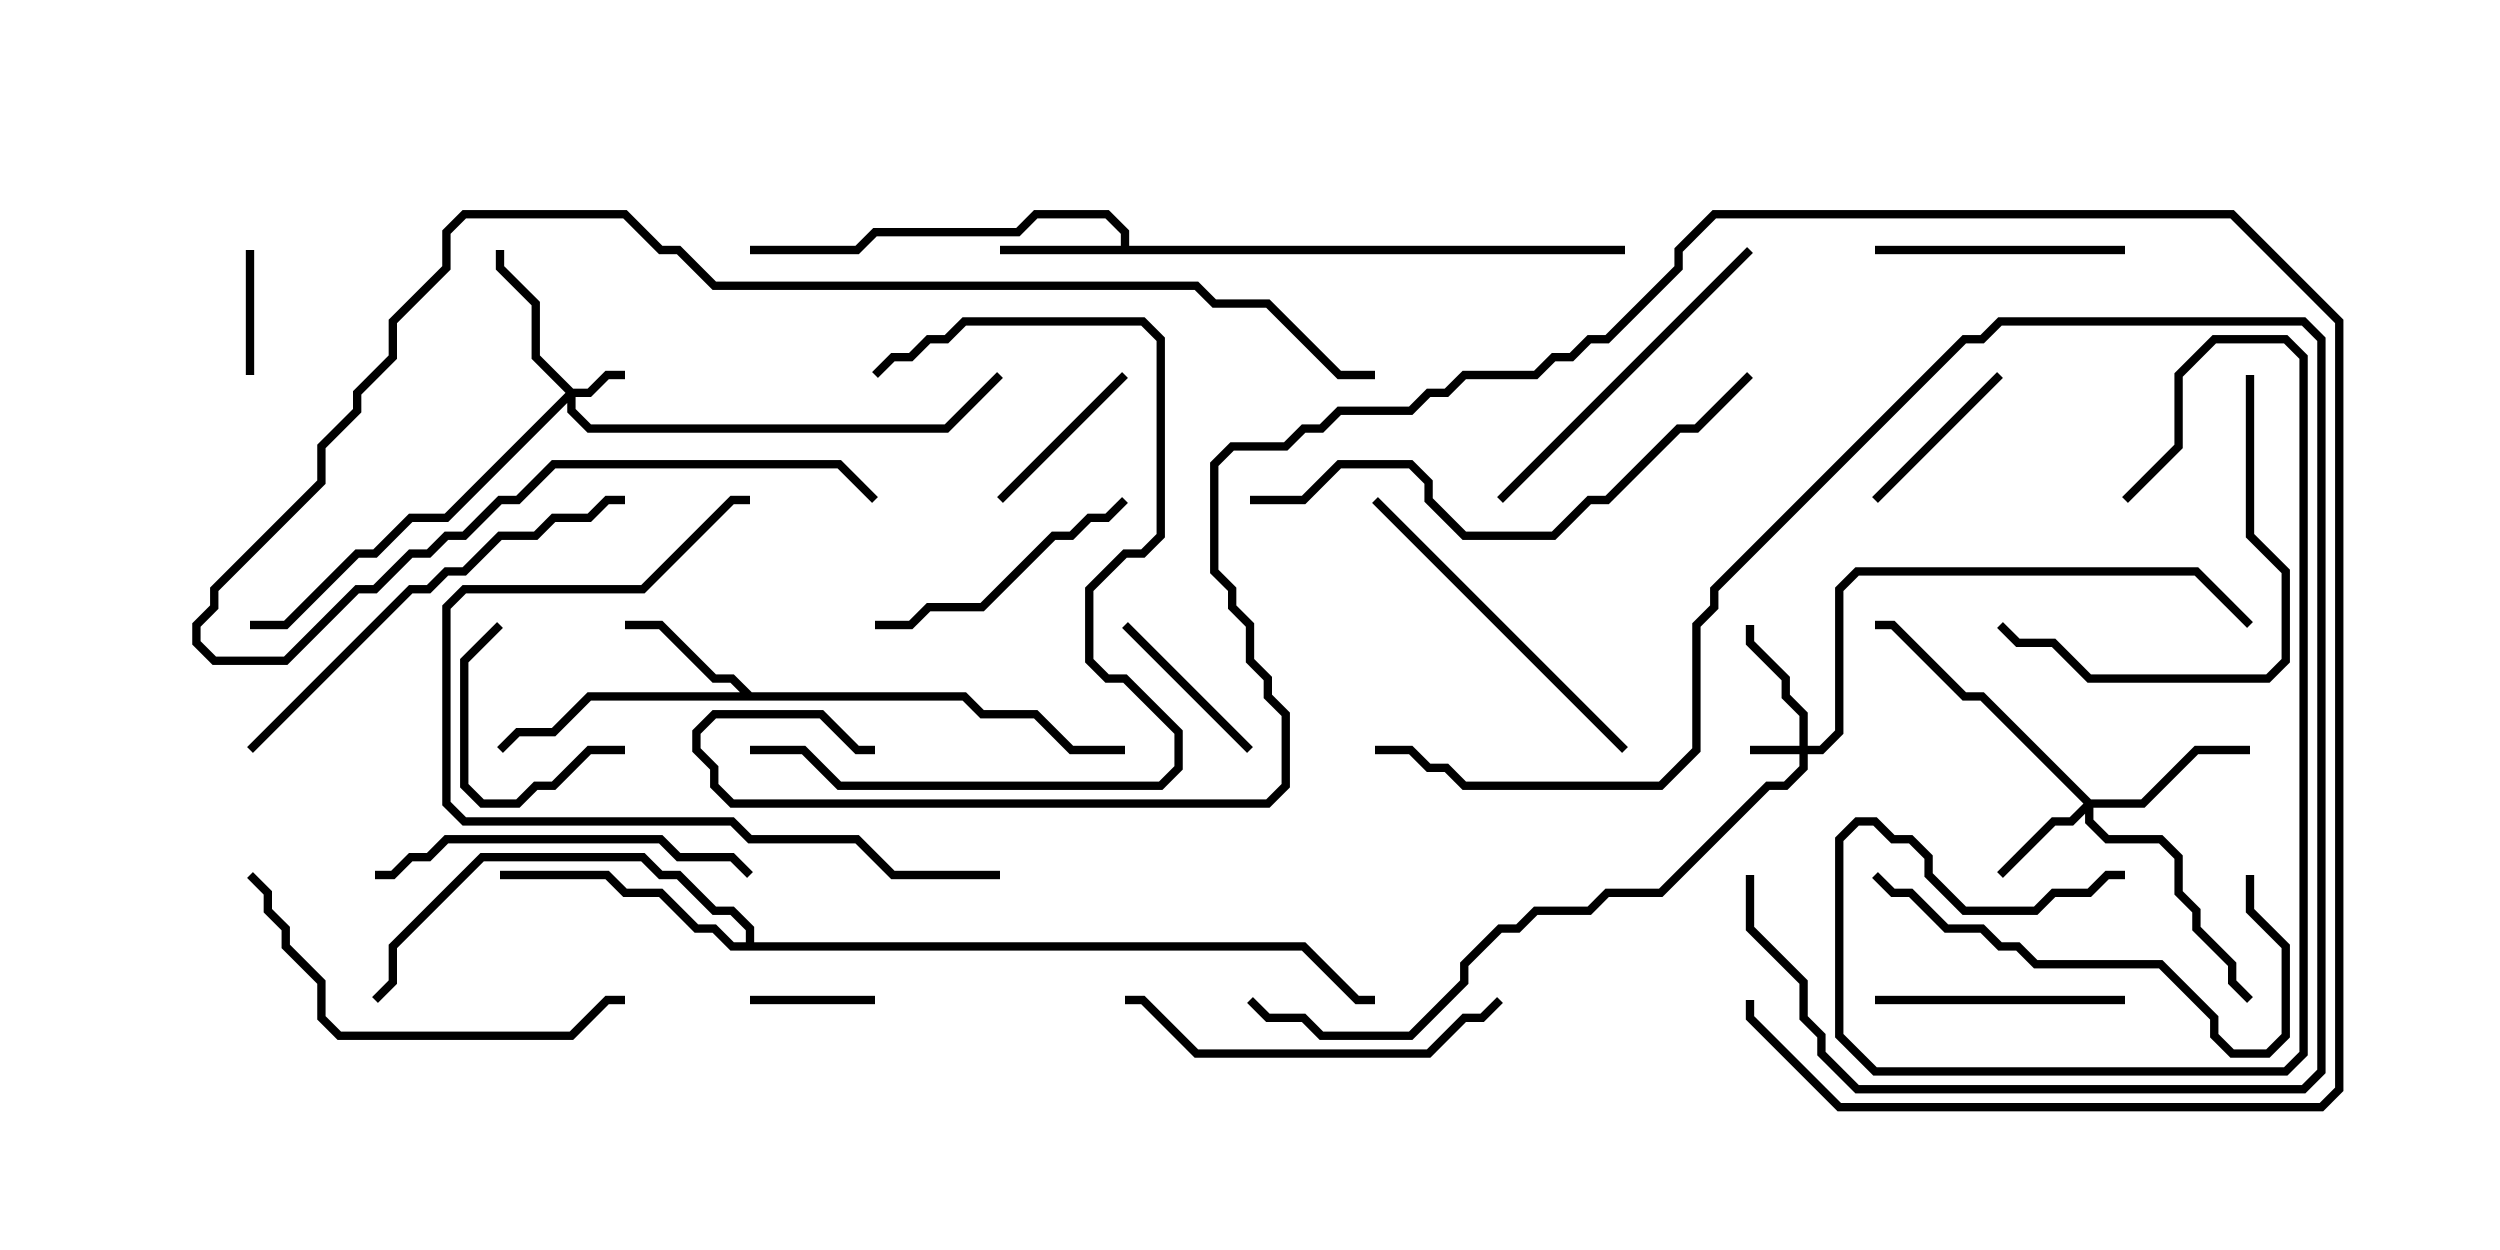 <svg version="1.1" width="30" height="15" xmlns="http://www.w3.org/2000/svg"><path d="M13.45,2.95L13.45,2.806L13.265,2.621L12.449,2.621L12.235,2.836L10.521,2.836L10.306,3.05L9,3.05L9,2.95L10.265,2.95L10.479,2.736L12.194,2.736L12.408,2.521L13.306,2.521L13.55,2.765L13.55,2.95L19.5,2.95L19.5,3.05L12,3.05L12,2.95z" stroke="none"/><path d="M9.021,8.307L11.592,8.307L11.806,8.521L12.449,8.521L12.878,8.95L13.5,8.95L13.5,9.05L12.836,9.05L12.408,8.621L11.765,8.621L11.551,8.407L7.092,8.407L6.664,8.836L6.235,8.836L6.035,9.035L5.965,8.965L6.194,8.736L6.622,8.736L7.051,8.307L8.879,8.307L8.765,8.193L8.551,8.193L7.908,7.55L7.5,7.55L7.5,7.45L7.949,7.45L8.592,8.093L8.806,8.093z" stroke="none"/><path d="M8.95,11.307L8.95,11.164L8.765,10.979L8.551,10.979L8.122,10.55L7.908,10.55L7.694,10.336L5.806,10.336L4.764,11.378L4.764,11.806L4.535,12.035L4.465,11.965L4.664,11.765L4.664,11.336L5.765,10.236L7.735,10.236L7.949,10.45L8.164,10.45L8.592,10.879L8.806,10.879L9.05,11.122L9.05,11.307L15.664,11.307L16.306,11.95L16.5,11.95L16.5,12.05L16.265,12.05L15.622,11.407L8.765,11.407L8.551,11.193L8.336,11.193L7.908,10.764L7.479,10.764L7.265,10.55L6,10.55L6,10.45L7.306,10.45L7.521,10.664L7.949,10.664L8.378,11.093L8.592,11.093L8.806,11.307z" stroke="none"/><path d="M21.593,8.95L21.593,8.592L21.379,8.378L21.379,8.164L20.95,7.735L20.95,7.5L21.05,7.5L21.05,7.694L21.479,8.122L21.479,8.336L21.693,8.551L21.693,8.95L21.836,8.95L22.021,8.765L22.021,7.051L22.265,6.807L26.378,6.807L27.035,7.465L26.965,7.535L26.336,6.907L22.306,6.907L22.121,7.092L22.121,8.806L21.878,9.05L21.693,9.05L21.693,9.235L21.449,9.479L21.235,9.479L19.949,10.764L19.306,10.764L19.092,10.979L18.449,10.979L18.235,11.193L18.021,11.193L17.621,11.592L17.621,11.806L16.949,12.479L15.836,12.479L15.622,12.264L15.194,12.264L14.965,12.035L15.035,11.965L15.235,12.164L15.664,12.164L15.878,12.379L16.908,12.379L17.521,11.765L17.521,11.551L17.979,11.093L18.194,11.093L18.408,10.879L19.051,10.879L19.265,10.664L19.908,10.664L21.194,9.379L21.408,9.379L21.593,9.194L21.593,9.05L21,9.05L21,8.95z" stroke="none"/><path d="M6.878,4.664L7.051,4.664L7.265,4.45L7.5,4.45L7.5,4.55L7.306,4.55L7.092,4.764L6.907,4.764L6.907,4.908L7.092,5.093L11.336,5.093L11.965,4.465L12.035,4.535L11.378,5.193L7.051,5.193L6.807,4.949L6.807,4.835L5.378,6.264L4.949,6.264L4.521,6.693L4.306,6.693L3.449,7.55L3,7.55L3,7.45L3.408,7.45L4.265,6.593L4.479,6.593L4.908,6.164L5.336,6.164L6.786,4.714L6.379,4.306L6.379,3.664L5.95,3.235L5.95,3L6.05,3L6.05,3.194L6.479,3.622L6.479,4.265z" stroke="none"/><path d="M25.092,9.593L25.694,9.593L26.336,8.95L27,8.95L27,9.05L26.378,9.05L25.735,9.693L25.121,9.693L25.121,9.836L25.306,10.021L25.949,10.021L26.193,10.265L26.193,10.694L26.407,10.908L26.407,11.122L26.836,11.551L26.836,11.765L27.035,11.965L26.965,12.035L26.736,11.806L26.736,11.592L26.307,11.164L26.307,10.949L26.093,10.735L26.093,10.306L25.908,10.121L25.265,10.121L25.021,9.878L25.021,9.764L24.878,9.907L24.664,9.907L24.035,10.535L23.965,10.465L24.622,9.807L24.836,9.807L25.001,9.643L23.765,8.407L23.551,8.407L22.694,7.55L22.5,7.55L22.5,7.45L22.735,7.45L23.592,8.307L23.806,8.307z" stroke="none"/><path d="M3.05,4.5L2.95,4.5L2.95,3L3.05,3z" stroke="none"/><path d="M9,12.05L9,11.95L10.5,11.95L10.5,12.05z" stroke="none"/><path d="M5.965,7.465L6.035,7.535L5.621,7.949L5.621,9.408L5.806,9.593L6.194,9.593L6.408,9.379L6.622,9.379L7.051,8.95L7.5,8.95L7.5,9.05L7.092,9.05L6.664,9.479L6.449,9.479L6.235,9.693L5.765,9.693L5.521,9.449L5.521,7.908z" stroke="none"/><path d="M23.965,4.465L24.035,4.535L22.535,6.035L22.465,5.965z" stroke="none"/><path d="M13.465,4.465L13.535,4.535L12.035,6.035L11.965,5.965z" stroke="none"/><path d="M15.035,8.965L14.965,9.035L13.465,7.535L13.535,7.465z" stroke="none"/><path d="M22.5,3.05L22.5,2.95L25.5,2.95L25.5,3.05z" stroke="none"/><path d="M22.5,12.05L22.5,11.95L25.5,11.95L25.5,12.05z" stroke="none"/><path d="M13.465,5.965L13.535,6.035L13.306,6.264L13.092,6.264L12.878,6.479L12.664,6.479L11.806,7.336L11.164,7.336L10.949,7.55L10.5,7.55L10.5,7.45L10.908,7.45L11.122,7.236L11.765,7.236L12.622,6.379L12.836,6.379L13.051,6.164L13.265,6.164z" stroke="none"/><path d="M16.465,6.035L16.535,5.965L19.535,8.965L19.465,9.035z" stroke="none"/><path d="M20.965,2.965L21.035,3.035L18.035,6.035L17.965,5.965z" stroke="none"/><path d="M26.95,4.5L27.05,4.5L27.05,6.408L27.479,6.836L27.479,7.949L27.235,8.193L25.051,8.193L24.622,7.764L24.194,7.764L23.965,7.535L24.035,7.465L24.235,7.664L24.664,7.664L25.092,8.093L27.194,8.093L27.379,7.908L27.379,6.878L26.95,6.449z" stroke="none"/><path d="M17.965,11.965L18.035,12.035L17.806,12.264L17.592,12.264L17.164,12.693L14.336,12.693L13.694,12.05L13.5,12.05L13.5,11.95L13.735,11.95L14.378,12.593L17.122,12.593L17.551,12.164L17.765,12.164z" stroke="none"/><path d="M26.95,10.5L27.05,10.5L27.05,10.908L27.479,11.336L27.479,12.449L27.235,12.693L26.765,12.693L26.521,12.449L26.521,12.235L25.908,11.621L24.408,11.621L24.194,11.407L23.979,11.407L23.765,11.193L23.336,11.193L22.908,10.764L22.694,10.764L22.465,10.535L22.535,10.465L22.735,10.664L22.949,10.664L23.378,11.093L23.806,11.093L24.021,11.307L24.235,11.307L24.449,11.521L25.949,11.521L26.621,12.194L26.621,12.408L26.806,12.593L27.194,12.593L27.379,12.408L27.379,11.378L26.95,10.949z" stroke="none"/><path d="M25.535,6.035L25.465,5.965L26.093,5.336L26.093,4.479L26.551,4.021L27.449,4.021L27.693,4.265L27.693,12.664L27.449,12.907L22.479,12.907L22.021,12.449L22.021,10.051L22.265,9.807L22.521,9.807L22.735,10.021L22.949,10.021L23.193,10.265L23.193,10.479L23.592,10.879L24.408,10.879L24.622,10.664L25.051,10.664L25.265,10.45L25.5,10.45L25.5,10.55L25.306,10.55L25.092,10.764L24.664,10.764L24.449,10.979L23.551,10.979L23.093,10.521L23.093,10.306L22.908,10.121L22.694,10.121L22.479,9.907L22.306,9.907L22.121,10.092L22.121,12.408L22.521,12.807L27.408,12.807L27.593,12.622L27.593,4.306L27.408,4.121L26.592,4.121L26.193,4.521L26.193,5.378z" stroke="none"/><path d="M4.5,10.55L4.5,10.45L4.694,10.45L4.908,10.236L5.122,10.236L5.336,10.021L7.949,10.021L8.164,10.236L8.806,10.236L9.035,10.465L8.965,10.535L8.765,10.336L8.122,10.336L7.908,10.121L5.378,10.121L5.164,10.336L4.949,10.336L4.735,10.55z" stroke="none"/><path d="M20.95,10.5L21.05,10.5L21.05,11.122L21.693,11.765L21.693,12.194L21.907,12.408L21.907,12.622L22.306,13.021L27.622,13.021L27.807,12.836L27.807,4.092L27.622,3.907L24.021,3.907L23.806,4.121L23.592,4.121L20.621,7.092L20.621,7.306L20.407,7.521L20.407,9.021L19.949,9.479L17.551,9.479L17.336,9.264L17.122,9.264L16.908,9.05L16.5,9.05L16.5,8.95L16.949,8.95L17.164,9.164L17.378,9.164L17.592,9.379L19.908,9.379L20.307,8.979L20.307,7.479L20.521,7.265L20.521,7.051L23.551,4.021L23.765,4.021L23.979,3.807L27.664,3.807L27.907,4.051L27.907,12.878L27.664,13.121L22.265,13.121L21.807,12.664L21.807,12.449L21.593,12.235L21.593,11.806L20.95,11.164z" stroke="none"/><path d="M9,9.05L9,8.95L9.664,8.95L10.092,9.379L13.908,9.379L14.093,9.194L14.093,8.806L13.479,8.193L13.265,8.193L13.021,7.949L13.021,7.051L13.479,6.593L13.694,6.593L13.879,6.408L13.879,4.092L13.694,3.907L11.592,3.907L11.378,4.121L11.164,4.121L10.949,4.336L10.735,4.336L10.535,4.535L10.465,4.465L10.694,4.236L10.908,4.236L11.122,4.021L11.336,4.021L11.551,3.807L13.735,3.807L13.979,4.051L13.979,6.449L13.735,6.693L13.521,6.693L13.121,7.092L13.121,7.908L13.306,8.093L13.521,8.093L14.193,8.765L14.193,9.235L13.949,9.479L10.051,9.479L9.622,9.05z" stroke="none"/><path d="M2.965,10.535L3.035,10.465L3.264,10.694L3.264,10.908L3.479,11.122L3.479,11.336L3.907,11.765L3.907,12.194L4.092,12.379L6.836,12.379L7.265,11.95L7.5,11.95L7.5,12.05L7.306,12.05L6.878,12.479L4.051,12.479L3.807,12.235L3.807,11.806L3.379,11.378L3.379,11.164L3.164,10.949L3.164,10.735z" stroke="none"/><path d="M12,10.45L12,10.55L10.694,10.55L10.265,10.121L8.979,10.121L8.765,9.907L5.551,9.907L5.307,9.664L5.307,7.265L5.551,7.021L7.694,7.021L8.765,5.95L9,5.95L9,6.05L8.806,6.05L7.735,7.121L5.592,7.121L5.407,7.306L5.407,9.622L5.592,9.807L8.806,9.807L9.021,10.021L10.306,10.021L10.735,10.45z" stroke="none"/><path d="M3.035,9.035L2.965,8.965L4.908,7.021L5.122,7.021L5.336,6.807L5.551,6.807L5.979,6.379L6.408,6.379L6.622,6.164L7.051,6.164L7.265,5.95L7.5,5.95L7.5,6.05L7.306,6.05L7.092,6.264L6.664,6.264L6.449,6.479L6.021,6.479L5.592,6.907L5.378,6.907L5.164,7.121L4.949,7.121z" stroke="none"/><path d="M15,6.05L15,5.95L15.622,5.95L16.051,5.521L16.949,5.521L17.193,5.765L17.193,5.979L17.592,6.379L18.622,6.379L19.051,5.95L19.265,5.95L20.122,5.093L20.336,5.093L20.965,4.465L21.035,4.535L20.378,5.193L20.164,5.193L19.306,6.05L19.092,6.05L18.664,6.479L17.551,6.479L17.093,6.021L17.093,5.806L16.908,5.621L16.092,5.621L15.664,6.05z" stroke="none"/><path d="M10.535,5.965L10.465,6.035L10.051,5.621L6.664,5.621L6.235,6.05L6.021,6.05L5.592,6.479L5.378,6.479L5.164,6.693L4.949,6.693L4.521,7.121L4.306,7.121L3.449,7.979L2.551,7.979L2.307,7.735L2.307,7.479L2.521,7.265L2.521,7.051L3.807,5.765L3.807,5.336L4.236,4.908L4.236,4.694L4.664,4.265L4.664,3.836L5.307,3.194L5.307,2.765L5.551,2.521L7.521,2.521L7.949,2.95L8.164,2.95L8.592,3.379L14.378,3.379L14.592,3.593L15.235,3.593L16.092,4.45L16.5,4.45L16.5,4.55L16.051,4.55L15.194,3.693L14.551,3.693L14.336,3.479L8.551,3.479L8.122,3.05L7.908,3.05L7.479,2.621L5.592,2.621L5.407,2.806L5.407,3.235L4.764,3.878L4.764,4.306L4.336,4.735L4.336,4.949L3.907,5.378L3.907,5.806L2.621,7.092L2.621,7.306L2.407,7.521L2.407,7.694L2.592,7.879L3.408,7.879L4.265,7.021L4.479,7.021L4.908,6.593L5.122,6.593L5.336,6.379L5.551,6.379L5.979,5.95L6.194,5.95L6.622,5.521L10.092,5.521z" stroke="none"/><path d="M20.95,12L21.05,12L21.05,12.194L22.092,13.236L27.836,13.236L28.021,13.051L28.021,3.878L26.765,2.621L20.592,2.621L20.193,3.021L20.193,3.235L19.306,4.121L19.092,4.121L18.878,4.336L18.664,4.336L18.449,4.55L17.592,4.55L17.378,4.764L17.164,4.764L16.949,4.979L16.092,4.979L15.878,5.193L15.664,5.193L15.449,5.407L14.806,5.407L14.621,5.592L14.621,6.836L14.836,7.051L14.836,7.265L15.05,7.479L15.05,7.908L15.264,8.122L15.264,8.336L15.479,8.551L15.479,9.449L15.235,9.693L8.765,9.693L8.521,9.449L8.521,9.235L8.307,9.021L8.307,8.765L8.551,8.521L9.878,8.521L10.306,8.95L10.5,8.95L10.5,9.05L10.265,9.05L9.836,8.621L8.592,8.621L8.407,8.806L8.407,8.979L8.621,9.194L8.621,9.408L8.806,9.593L15.194,9.593L15.379,9.408L15.379,8.592L15.164,8.378L15.164,8.164L14.95,7.949L14.95,7.521L14.736,7.306L14.736,7.092L14.521,6.878L14.521,5.551L14.765,5.307L15.408,5.307L15.622,5.093L15.836,5.093L16.051,4.879L16.908,4.879L17.122,4.664L17.336,4.664L17.551,4.45L18.408,4.45L18.622,4.236L18.836,4.236L19.051,4.021L19.265,4.021L20.093,3.194L20.093,2.979L20.551,2.521L26.806,2.521L28.121,3.836L28.121,13.092L27.878,13.336L22.051,13.336L20.95,12.235z" stroke="none"/></svg>